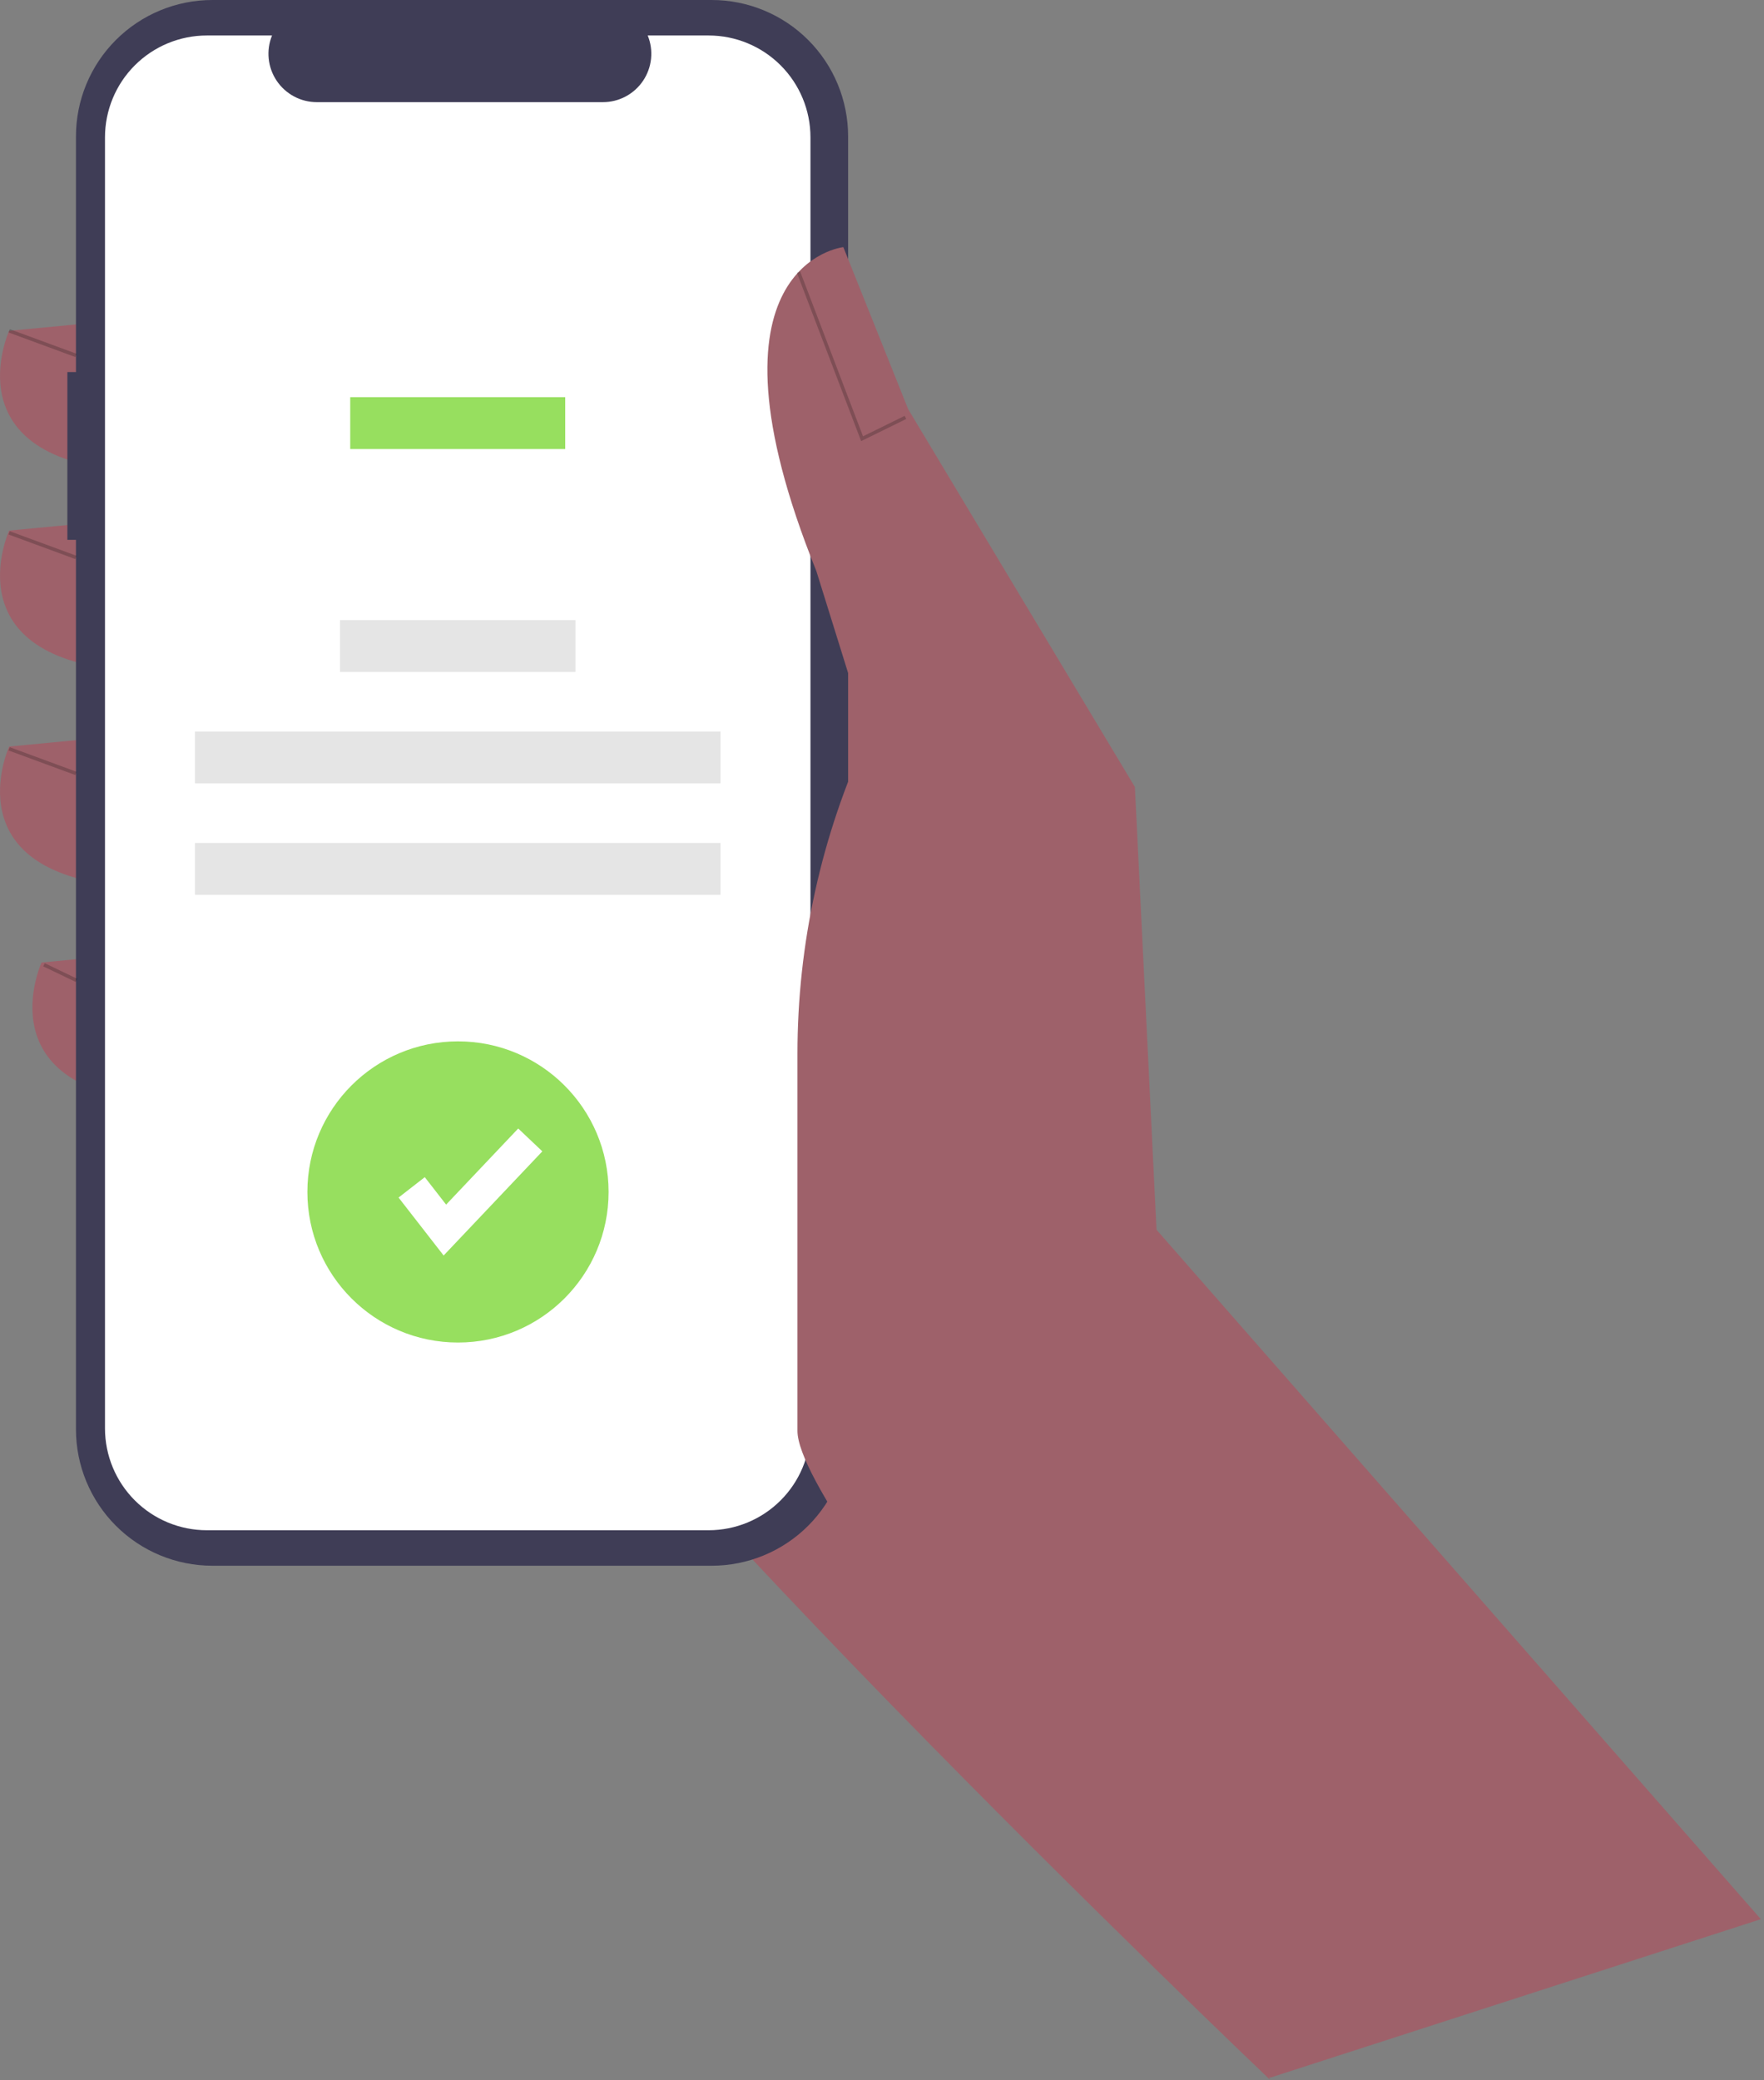 <svg width="212" height="250" viewBox="0 0 212 250" fill="none" xmlns="http://www.w3.org/2000/svg">
<rect x="0" y="0" width="212" height="250" fill="#808080" stroke="none"/>
<g clip-path="url(#clip0_1843_3813)">
<path d="M150.496 209.728L152.589 249.92C152.589 249.92 64.044 165.645 53.013 140.987C41.982 116.329 62.746 55.334 62.746 55.334L108.818 80.64L150.496 209.728Z" fill="#9E616A"/>
<path d="M14.728 38.462L1.102 39.76C1.102 39.76 -6.036 55.334 16.026 56.631L14.728 38.462Z" fill="#9E616A"/>
<path d="M14.728 62.471L1.102 63.769C1.102 63.769 -6.036 79.342 16.026 80.64L14.728 62.471Z" fill="#9E616A"/>
<path d="M14.728 88.427L1.102 89.725C1.102 89.725 -6.036 105.298 16.026 106.596L14.728 88.427Z" fill="#9E616A"/>
<path d="M18.622 114.383L4.995 115.681C4.995 115.681 -2.143 131.254 19.92 132.552L18.622 114.383Z" fill="#9E616A"/>
<path d="M8.095 44.719H9.129V16.394C9.129 14.241 9.553 12.109 10.377 10.12C11.2 8.131 12.408 6.324 13.93 4.802C15.453 3.279 17.26 2.072 19.249 1.248C21.238 0.424 23.37 1.64943e-06 25.522 0H85.533C87.686 -4.39836e-06 89.817 0.424 91.806 1.248C93.795 2.072 95.603 3.279 97.125 4.802C98.647 6.324 99.855 8.131 100.679 10.12C101.503 12.109 101.927 14.241 101.927 16.394V171.787C101.927 173.94 101.503 176.072 100.679 178.06C99.855 180.049 98.647 181.857 97.125 183.379C95.603 184.901 93.795 186.109 91.806 186.933C89.817 187.757 87.686 188.181 85.533 188.181H25.523C21.175 188.181 17.005 186.453 13.93 183.379C10.856 180.305 9.129 176.135 9.129 171.787V64.881H8.095V44.719Z" fill="#3F3D56"/>
<path d="M24.861 4.265H32.694C32.334 5.148 32.196 6.107 32.294 7.055C32.391 8.004 32.72 8.915 33.252 9.706C33.784 10.498 34.503 11.146 35.345 11.595C36.186 12.044 37.126 12.278 38.079 12.278H72.459C73.412 12.278 74.352 12.044 75.193 11.595C76.035 11.146 76.754 10.498 77.286 9.706C77.818 8.915 78.147 8.004 78.244 7.055C78.342 6.107 78.204 5.148 77.844 4.265H85.16C88.407 4.265 91.521 5.555 93.817 7.851C96.113 10.147 97.403 13.261 97.403 16.508V171.673C97.403 173.281 97.086 174.873 96.471 176.358C95.856 177.843 94.954 179.193 93.817 180.33C92.68 181.467 91.331 182.368 89.845 182.984C88.36 183.599 86.768 183.916 85.16 183.916H24.861C23.253 183.916 21.661 183.599 20.176 182.984C18.69 182.368 17.341 181.467 16.204 180.33C15.067 179.193 14.165 177.843 13.55 176.358C12.935 174.873 12.618 173.281 12.618 171.673V16.508C12.618 14.9 12.935 13.308 13.55 11.823C14.165 10.337 15.067 8.988 16.204 7.851C17.341 6.714 18.69 5.812 20.176 5.197C21.661 4.582 23.253 4.265 24.861 4.265Z" fill="white"/>
<path d="M67.929 47.735H42.091V53.97H67.929V47.735Z" fill="#97DF5F"/>
<path d="M69.16 74.526H40.861V80.761H69.16V74.526Z" fill="#E5E5E5"/>
<path d="M86.59 87.919H23.431V94.154H86.59V87.919Z" fill="#E5E5E5"/>
<path d="M86.59 101.313H23.431V107.548H86.59V101.313Z" fill="#E5E5E5"/>
<path d="M211.621 230.661L138.991 147.8L136.395 94.591L109.142 49.169L101.355 29.702C101.355 29.702 83.186 31.649 98.111 68.636L104.275 88.427C98.718 100.395 95.84 113.432 95.84 126.627V171.979C95.84 182.658 146.728 240.825 152.652 249.71L211.621 230.661Z" fill="#9E616A"/>
<path opacity="0.2" d="M103.492 53.018L108.91 50.355L108.725 49.979L103.719 52.44L96.162 32.627L95.772 32.777L103.492 53.018Z" fill="black"/>
<path opacity="0.2" d="M1.174 39.563L1.029 39.956L9.055 42.913L9.2 42.52L1.174 39.563Z" fill="black"/>
<path opacity="0.2" d="M1.174 63.845L1.029 64.238L9.055 67.195L9.2 66.802L1.174 63.845Z" fill="black"/>
<path opacity="0.2" d="M1.174 89.803L1.029 90.196L9.055 93.152L9.2 92.76L1.174 89.803Z" fill="black"/>
<path opacity="0.2" d="M5.379 115.768L5.198 116.145L9.106 118.02L9.287 117.643L5.379 115.768Z" fill="black"/>
<path d="M55.042 161.355C65.038 161.355 73.141 153.252 73.141 143.257C73.141 133.261 65.038 125.158 55.042 125.158C45.047 125.158 36.943 133.261 36.943 143.257C36.943 153.252 45.047 161.355 55.042 161.355Z" fill="#97DF5F"/>
<path d="M53.317 150.897L47.9 143.932L51.05 141.481L53.615 144.779L62.28 135.632L65.178 138.378L53.317 150.897Z" fill="white"/>
</g>
<defs>
<clipPath id="clip0_1843_3813">
<rect width="211.621" height="249.92" fill="white"/>
</clipPath>
</defs>
</svg>
